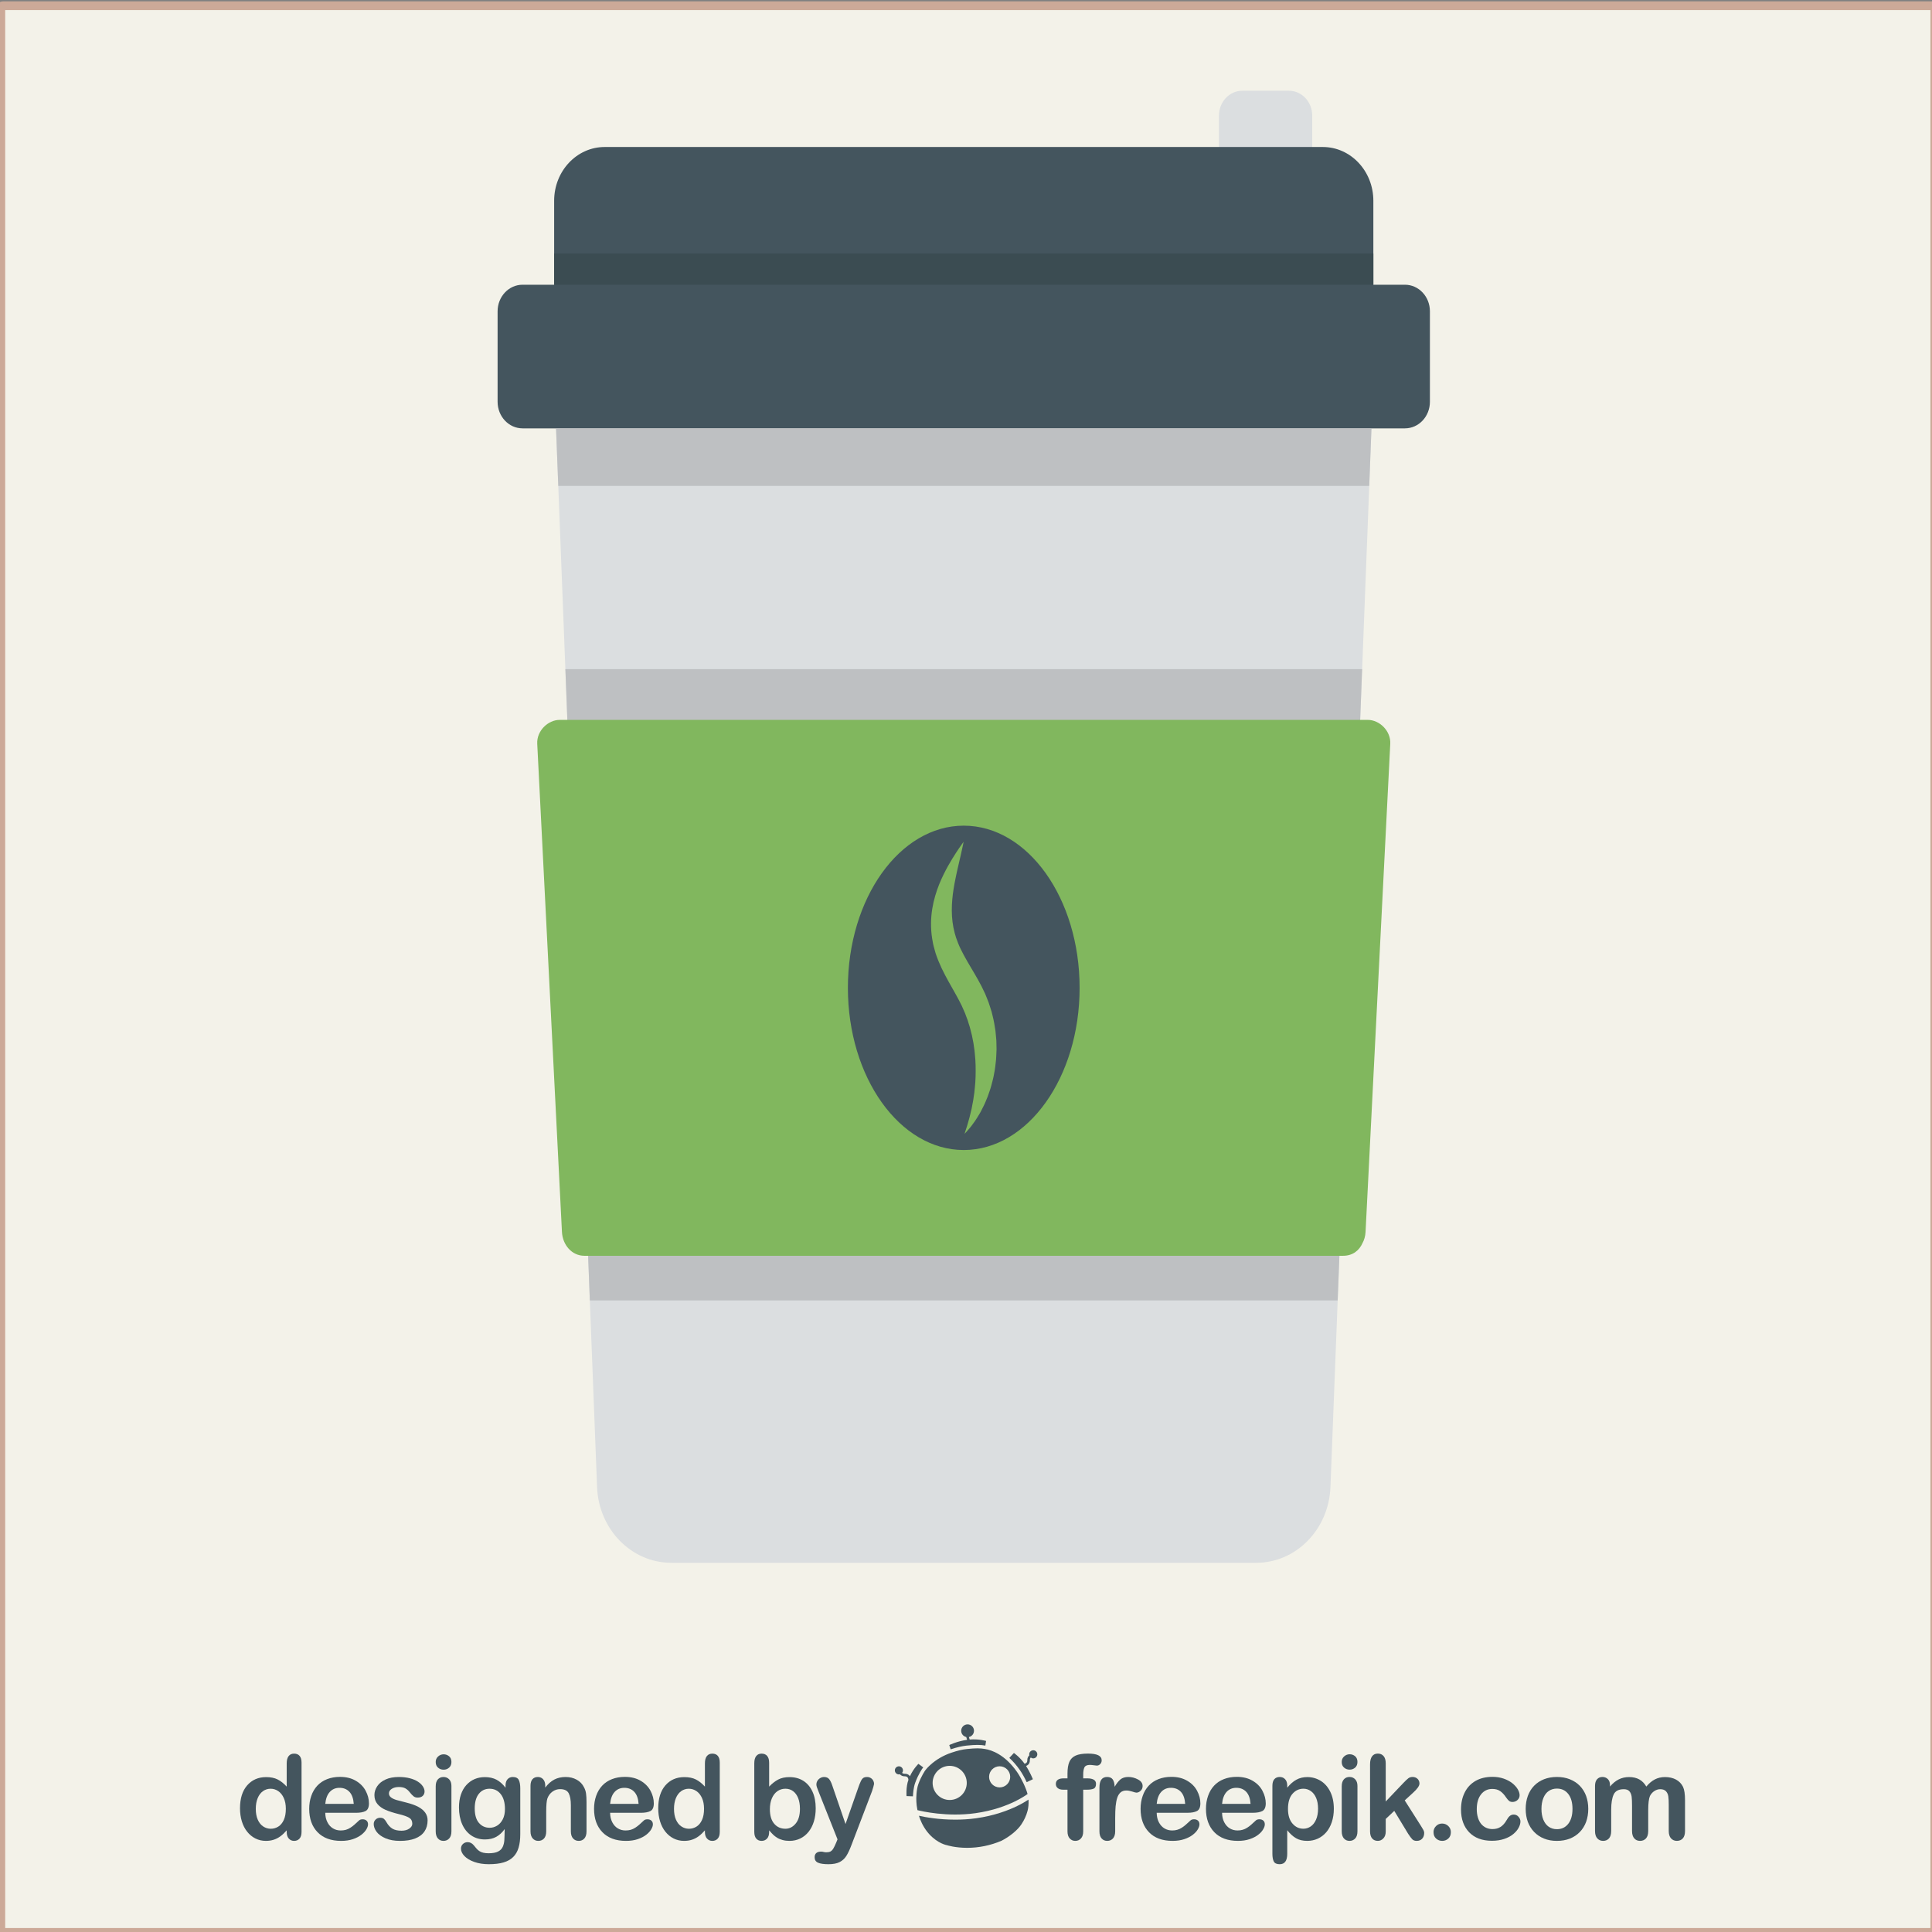 <?xml version="1.0" encoding="UTF-8" standalone="no"?>
<!-- Created with Inkscape (http://www.inkscape.org/) -->

<svg
   width="500"
   height="500"
   viewBox="0 0 132.292 132.292"
   version="1.1"
   id="svg5"
   inkscape:version="1.1.2 (0a00cf5339, 2022-02-04)"
   sodipodi:docname="emptyTemplateLoyaltyNft.svg"
   xmlns:inkscape="http://www.inkscape.org/namespaces/inkscape"
   xmlns:sodipodi="http://sodipodi.sourceforge.net/DTD/sodipodi-0.dtd"
   xmlns="http://www.w3.org/2000/svg"
   xmlns:svg="http://www.w3.org/2000/svg">
  <rect x="0" y="0" width="132.292" height="132.292" fill="#808080" stroke="none"/>
  <sodipodi:namedview
     id="namedview7"
     pagecolor="#ffffff"
     bordercolor="#000000"
     borderopacity="0.25"
     inkscape:pageshadow="2"
     inkscape:pageopacity="0.0"
     inkscape:pagecheckerboard="0"
     inkscape:document-units="mm"
     showgrid="false"
     units="px"
     width="300px"
     inkscape:zoom="1.3273709"
     inkscape:cx="328.46886"
     inkscape:cy="122.42245"
     inkscape:window-width="2560"
     inkscape:window-height="1376"
     inkscape:window-x="0"
     inkscape:window-y="0"
     inkscape:window-maximized="1"
     inkscape:current-layer="layer1" />
  <defs
     id="defs2" />
  <g
     inkscape:label="Layer 1"
     inkscape:groupmode="layer"
     id="layer1">
    <rect
       style="fill:#f3f2e9;stroke:#cca998;stroke-width:0.597;-inkscape-stroke:none;stop-color:#000000"
       id="rect1024"
       width="132.424"
       height="131.926"
       x="0.058"
       y="0.392"
       ry="0.132" />
    <g
       id="g25"
       transform="matrix(0.626,0,0,0.666,-63.992,-189.276)">
      <path
         style="fill:#dbdee0"
         d="m 162.838,323.191 4.695,113.899 c 0.179,4.35 3.758,7.784 8.112,7.784 h 63.996 c 4.354,0 7.932,-3.434 8.112,-7.784 l 4.695,-113.899 z"
         id="path5" />
      <polygon
         style="fill:#bec0c2"
         points="166.742,417.898 248.543,417.898 251.218,352.993 164.067,352.993 "
         id="polygon7" />
      <path
         style="fill:#dbdee0"
         d="m 243.207,293.527 h -5.093 c -1.41,0 -2.553,1.143 -2.553,2.552 v 5.472 h 10.198 v -5.472 c 0,-1.409 -1.143,-2.552 -2.552,-2.552 z"
         id="path9" />
      <path
         style="fill:#81b75e"
         d="m 251.843,358.213 c -9.967,0 -19.933,0 -29.9,0 -15.873,0 -31.747,0 -47.62,0 -3.627,0 -7.254,0 -10.882,0 -1.273,0 -2.524,1.125 -2.452,2.452 0.789,14.645 1.577,29.289 2.366,43.934 0.112,2.086 0.225,4.173 0.337,6.259 0.071,1.324 1.066,2.452 2.453,2.452 9.384,0 18.768,0 28.152,0 14.84,0 29.68,0 44.519,0 3.441,0 6.882,0 10.324,0 1.066,0 1.771,-0.561 2.118,-1.302 0.188,-0.321 0.311,-0.703 0.335,-1.15 0.789,-14.645 1.578,-29.289 2.366,-43.934 0.112,-2.087 0.225,-4.173 0.337,-6.26 0.071,-1.323 -1.182,-2.451 -2.453,-2.451 z"
         id="path11" />
      <path
         style="fill:#44555e"
         d="m 207.642,369.088 c -6.999,0 -12.673,7.465 -12.673,16.674 0,9.209 5.674,16.674 12.673,16.674 6.999,0 12.673,-7.465 12.673,-16.674 0,-9.209 -5.673,-16.674 -12.673,-16.674 z m 3.57,23.375 c -0.013,0.244 -0.018,0.485 -0.042,0.722 -0.029,0.236 -0.057,0.469 -0.085,0.698 -0.023,0.229 -0.076,0.452 -0.117,0.672 -0.047,0.219 -0.077,0.436 -0.142,0.643 -0.115,0.417 -0.217,0.819 -0.361,1.191 -0.07,0.187 -0.129,0.371 -0.203,0.546 -0.076,0.174 -0.148,0.345 -0.223,0.508 -0.074,0.164 -0.145,0.323 -0.228,0.473 -0.079,0.151 -0.156,0.296 -0.234,0.435 -0.038,0.069 -0.076,0.138 -0.113,0.205 -0.041,0.065 -0.081,0.13 -0.121,0.193 -0.079,0.126 -0.157,0.246 -0.233,0.36 -0.145,0.231 -0.3,0.431 -0.44,0.609 -0.269,0.363 -0.517,0.618 -0.683,0.792 -0.166,0.174 -0.257,0.263 -0.257,0.263 0,0 0.04,-0.122 0.115,-0.35 0.038,-0.113 0.085,-0.251 0.143,-0.411 0.031,-0.079 0.056,-0.168 0.083,-0.262 0.028,-0.093 0.058,-0.192 0.089,-0.297 0.061,-0.209 0.138,-0.434 0.194,-0.689 0.031,-0.126 0.063,-0.257 0.099,-0.391 0.017,-0.067 0.035,-0.135 0.053,-0.204 0.014,-0.071 0.028,-0.143 0.042,-0.216 0.051,-0.293 0.135,-0.592 0.172,-0.921 0.022,-0.163 0.051,-0.328 0.078,-0.496 0.026,-0.169 0.036,-0.345 0.056,-0.522 0.086,-0.705 0.1,-1.472 0.084,-2.267 -0.009,-0.199 -0.018,-0.4 -0.028,-0.603 -0.014,-0.203 -0.04,-0.407 -0.058,-0.613 -0.011,-0.103 -0.018,-0.206 -0.032,-0.31 -0.016,-0.103 -0.032,-0.207 -0.048,-0.31 -0.016,-0.104 -0.032,-0.208 -0.048,-0.313 l -0.023,-0.157 -0.033,-0.156 c -0.044,-0.208 -0.09,-0.417 -0.131,-0.628 -0.056,-0.207 -0.112,-0.416 -0.168,-0.625 -0.047,-0.212 -0.13,-0.414 -0.196,-0.622 -0.034,-0.104 -0.067,-0.208 -0.101,-0.312 l -0.116,-0.286 -0.113,-0.287 -0.055,-0.144 -0.079,-0.167 c -0.098,-0.208 -0.196,-0.416 -0.294,-0.625 -0.204,-0.395 -0.432,-0.798 -0.677,-1.208 -0.487,-0.822 -1.035,-1.684 -1.515,-2.634 -0.118,-0.238 -0.234,-0.48 -0.342,-0.728 -0.054,-0.124 -0.109,-0.265 -0.163,-0.396 -0.029,-0.071 -0.048,-0.125 -0.069,-0.182 l -0.061,-0.17 -0.039,-0.109 -0.029,-0.099 -0.058,-0.198 c -0.038,-0.132 -0.076,-0.263 -0.114,-0.394 -0.042,-0.129 -0.065,-0.264 -0.091,-0.398 -0.025,-0.133 -0.051,-0.266 -0.076,-0.398 -0.177,-1.062 -0.146,-2.109 0.017,-3.046 0.161,-0.94 0.447,-1.774 0.752,-2.504 0.315,-0.727 0.655,-1.352 0.971,-1.892 0.322,-0.536 0.619,-0.988 0.874,-1.354 0.253,-0.366 0.461,-0.648 0.605,-0.839 0.146,-0.19 0.224,-0.292 0.224,-0.292 0,0 -0.026,0.125 -0.074,0.36 -0.051,0.234 -0.128,0.576 -0.235,1.005 -0.105,0.426 -0.232,0.942 -0.377,1.535 -0.062,0.296 -0.149,0.603 -0.21,0.931 -0.031,0.164 -0.075,0.329 -0.104,0.499 -0.031,0.169 -0.063,0.343 -0.095,0.52 -0.117,0.704 -0.197,1.458 -0.194,2.226 0.004,0.768 0.1,1.549 0.321,2.315 0.03,0.095 0.059,0.191 0.089,0.287 0.029,0.096 0.056,0.192 0.098,0.286 0.037,0.094 0.075,0.189 0.113,0.284 l 0.056,0.143 0.026,0.067 c -0.003,-0.007 -0.005,-0.013 -0.003,-0.01 l 0.005,0.01 0.01,0.021 0.018,0.041 0.074,0.165 c 0.025,0.055 0.05,0.113 0.072,0.153 0.047,0.089 0.086,0.172 0.137,0.268 0.1,0.192 0.206,0.386 0.319,0.581 0.448,0.782 0.994,1.592 1.527,2.484 0.264,0.447 0.528,0.914 0.764,1.41 l 0.011,0.023 0.031,0.068 0.018,0.043 0.037,0.085 0.074,0.171 0.145,0.342 0.072,0.171 0.072,0.203 c 0.047,0.136 0.094,0.271 0.141,0.406 0.045,0.135 0.092,0.271 0.134,0.405 0.034,0.131 0.068,0.261 0.102,0.391 0.062,0.261 0.14,0.517 0.18,0.78 0.047,0.261 0.092,0.52 0.133,0.777 0.029,0.259 0.052,0.516 0.077,0.771 l 0.018,0.19 0.006,0.19 c 0.003,0.126 0.006,0.252 0.009,0.377 0.003,0.125 0.006,0.249 0.008,0.373 -0.004,0.123 -0.012,0.246 -0.017,0.368 z"
         id="path13" />
      <g
         id="g19">
        <path
           style="fill:#44555e"
           d="m 246.917,299.312 h -78.55 c -3.054,0 -5.529,2.475 -5.529,5.529 v 9.216 h 89.608 v -9.216 c 0,-3.053 -2.475,-5.529 -5.529,-5.529 z"
           id="path15" />
        <path
           style="fill:#44555e"
           d="m 255.901,313.472 h -96.517 c -1.508,0 -2.731,1.223 -2.731,2.731 v 9.306 c 0,1.508 1.223,2.731 2.731,2.731 h 96.517 c 1.508,0 2.731,-1.223 2.731,-2.731 v -9.306 c 0,-1.508 -1.223,-2.731 -2.731,-2.731 z"
           id="path17" />
      </g>
      <rect
         x="162.838"
         y="310.261"
         style="fill:#3b4c52"
         width="89.608"
         height="3.211"
         id="rect21" />
      <polygon
         style="fill:#bec0c2"
         points="163.29,334.152 251.995,334.152 252.238,328.24 163.046,328.24 "
         id="polygon23" />
    </g>
    <g
       id="DESIGNED_BY_FREEPIK"
       transform="matrix(0.415,0,0,0.415,-100.093,-196.05)">
      <g
         id="g534">
        <g
           id="g486">
          <path
             style="fill:#44555e"
             d="m 288.492,774.671 v -0.257 c -0.349,0.398 -0.692,0.724 -1.031,0.973 -0.338,0.251 -0.706,0.441 -1.102,0.57 -0.396,0.132 -0.827,0.195 -1.296,0.195 -0.621,0 -1.196,-0.131 -1.725,-0.393 -0.528,-0.263 -0.986,-0.639 -1.372,-1.126 -0.387,-0.487 -0.68,-1.06 -0.879,-1.719 -0.199,-0.659 -0.299,-1.371 -0.299,-2.137 0,-1.621 0.396,-2.886 1.188,-3.791 0.792,-0.904 1.833,-1.357 3.125,-1.357 0.747,0 1.377,0.129 1.89,0.384 0.513,0.257 1.013,0.652 1.501,1.183 v -3.827 c 0,-0.532 0.105,-0.934 0.318,-1.206 0.211,-0.273 0.514,-0.408 0.907,-0.408 0.393,0 0.694,0.125 0.907,0.375 0.212,0.251 0.318,0.618 0.318,1.106 v 11.436 c 0,0.494 -0.113,0.864 -0.342,1.111 -0.228,0.246 -0.522,0.37 -0.883,0.37 -0.354,0 -0.647,-0.128 -0.879,-0.384 -0.231,-0.258 -0.346,-0.623 -0.346,-1.098 z m -5.1,-3.809 c 0,0.703 0.109,1.301 0.328,1.795 0.219,0.494 0.518,0.866 0.897,1.115 0.38,0.251 0.795,0.377 1.244,0.377 0.456,0 0.872,-0.119 1.249,-0.357 0.377,-0.236 0.677,-0.602 0.902,-1.091 0.225,-0.491 0.337,-1.105 0.337,-1.839 0,-0.69 -0.112,-1.284 -0.337,-1.782 -0.225,-0.496 -0.528,-0.876 -0.912,-1.14 -0.383,-0.262 -0.803,-0.393 -1.258,-0.393 -0.475,0 -0.899,0.135 -1.273,0.403 -0.374,0.269 -0.663,0.654 -0.869,1.158 -0.206,0.505 -0.308,1.089 -0.308,1.754 z"
             id="path466" />
          <path
             style="fill:#44555e"
             d="m 299.926,771.518 h -5.071 c 0.006,0.588 0.125,1.107 0.356,1.557 0.23,0.45 0.538,0.789 0.921,1.017 0.383,0.229 0.806,0.341 1.268,0.341 0.31,0 0.593,-0.035 0.85,-0.107 0.257,-0.074 0.505,-0.187 0.746,-0.343 0.241,-0.154 0.462,-0.321 0.665,-0.499 0.202,-0.178 0.464,-0.419 0.788,-0.723 0.133,-0.113 0.323,-0.171 0.571,-0.171 0.266,0 0.48,0.074 0.645,0.22 0.165,0.146 0.248,0.351 0.248,0.617 0,0.234 -0.093,0.507 -0.275,0.821 -0.185,0.314 -0.462,0.614 -0.832,0.902 -0.372,0.288 -0.835,0.526 -1.397,0.717 -0.56,0.19 -1.204,0.285 -1.933,0.285 -1.664,0 -2.96,-0.476 -3.884,-1.425 -0.924,-0.949 -1.386,-2.238 -1.386,-3.865 0,-0.767 0.113,-1.478 0.341,-2.132 0.229,-0.656 0.561,-1.218 0.997,-1.687 0.437,-0.469 0.975,-0.827 1.615,-1.078 0.639,-0.25 1.349,-0.374 2.127,-0.374 1.013,0 1.882,0.212 2.606,0.641 0.726,0.427 1.27,0.979 1.63,1.656 0.36,0.678 0.542,1.369 0.542,2.07 0,0.653 -0.187,1.075 -0.56,1.27 -0.374,0.193 -0.9,0.29 -1.578,0.29 z m -5.071,-1.472 h 4.702 c -0.063,-0.887 -0.303,-1.551 -0.717,-1.99 -0.415,-0.44 -0.96,-0.66 -1.638,-0.66 -0.646,0 -1.177,0.223 -1.591,0.669 -0.416,0.446 -0.667,1.107 -0.756,1.981 z"
             id="path468" />
          <path
             style="fill:#44555e"
             d="m 311.741,772.761 c 0,0.716 -0.173,1.329 -0.522,1.839 -0.348,0.51 -0.862,0.896 -1.543,1.159 -0.68,0.263 -1.508,0.393 -2.483,0.393 -0.931,0 -1.728,-0.143 -2.394,-0.428 -0.664,-0.284 -1.156,-0.642 -1.472,-1.067 -0.317,-0.429 -0.475,-0.857 -0.475,-1.288 0,-0.285 0.101,-0.528 0.304,-0.73 0.202,-0.202 0.459,-0.304 0.77,-0.304 0.271,0 0.48,0.066 0.626,0.199 0.146,0.133 0.286,0.32 0.418,0.56 0.266,0.464 0.585,0.807 0.956,1.036 0.37,0.228 0.875,0.342 1.515,0.342 0.519,0 0.945,-0.116 1.277,-0.347 0.332,-0.232 0.498,-0.496 0.498,-0.794 0,-0.456 -0.172,-0.787 -0.518,-0.996 -0.345,-0.209 -0.913,-0.409 -1.705,-0.6 -0.893,-0.221 -1.619,-0.454 -2.18,-0.698 -0.561,-0.242 -1.008,-0.565 -1.344,-0.963 -0.335,-0.399 -0.503,-0.891 -0.503,-1.473 0,-0.518 0.155,-1.01 0.465,-1.473 0.311,-0.461 0.768,-0.83 1.374,-1.106 0.603,-0.276 1.333,-0.414 2.188,-0.414 0.671,0 1.275,0.069 1.809,0.21 0.536,0.138 0.983,0.326 1.34,0.561 0.358,0.233 0.63,0.493 0.816,0.777 0.186,0.285 0.28,0.563 0.28,0.837 0,0.297 -0.1,0.541 -0.298,0.732 -0.199,0.188 -0.482,0.285 -0.85,0.285 -0.266,0 -0.492,-0.076 -0.679,-0.229 -0.186,-0.151 -0.4,-0.379 -0.641,-0.683 -0.196,-0.253 -0.426,-0.456 -0.693,-0.608 -0.266,-0.152 -0.627,-0.227 -1.083,-0.227 -0.469,0 -0.858,0.099 -1.168,0.3 -0.31,0.198 -0.465,0.446 -0.465,0.744 0,0.273 0.114,0.496 0.341,0.67 0.228,0.175 0.535,0.319 0.922,0.433 0.386,0.113 0.917,0.252 1.596,0.417 0.803,0.197 1.46,0.432 1.97,0.703 0.509,0.271 0.896,0.594 1.16,0.965 0.26,0.369 0.391,0.791 0.391,1.266 z"
             id="path470" />
          <path
             style="fill:#44555e"
             d="m 314.39,764.404 c -0.361,0 -0.669,-0.111 -0.926,-0.333 -0.256,-0.221 -0.385,-0.534 -0.385,-0.94 0,-0.368 0.131,-0.669 0.394,-0.907 0.263,-0.238 0.569,-0.356 0.916,-0.356 0.336,0 0.633,0.107 0.893,0.323 0.26,0.216 0.39,0.528 0.39,0.94 0,0.399 -0.127,0.711 -0.381,0.936 -0.252,0.224 -0.553,0.337 -0.901,0.337 z m 1.282,2.678 v 7.493 c 0,0.52 -0.124,0.913 -0.371,1.179 -0.247,0.266 -0.56,0.398 -0.94,0.398 -0.38,0 -0.689,-0.136 -0.926,-0.408 -0.238,-0.272 -0.356,-0.662 -0.356,-1.169 v -7.418 c 0,-0.512 0.118,-0.898 0.356,-1.158 0.237,-0.26 0.546,-0.39 0.926,-0.39 0.38,0 0.693,0.13 0.94,0.39 0.248,0.26 0.371,0.621 0.371,1.083 z"
             id="path472" />
          <path
             style="fill:#44555e"
             d="m 327.031,767.51 v 7.531 c 0,0.861 -0.093,1.602 -0.277,2.224 -0.182,0.619 -0.477,1.133 -0.883,1.538 -0.405,0.404 -0.935,0.706 -1.59,0.901 -0.655,0.197 -1.471,0.295 -2.446,0.295 -0.893,0 -1.69,-0.125 -2.393,-0.375 -0.702,-0.251 -1.243,-0.573 -1.624,-0.969 -0.379,-0.396 -0.57,-0.803 -0.57,-1.221 0,-0.316 0.108,-0.575 0.324,-0.773 0.215,-0.2 0.475,-0.3 0.778,-0.3 0.38,0 0.712,0.168 0.997,0.503 0.139,0.171 0.283,0.345 0.432,0.519 0.149,0.175 0.314,0.323 0.494,0.447 0.181,0.122 0.398,0.214 0.65,0.274 0.253,0.059 0.545,0.09 0.874,0.09 0.671,0 1.192,-0.093 1.563,-0.28 0.371,-0.187 0.63,-0.448 0.779,-0.784 0.149,-0.334 0.236,-0.693 0.261,-1.077 0.025,-0.384 0.044,-0.999 0.057,-1.849 -0.399,0.559 -0.859,0.983 -1.382,1.274 -0.522,0.291 -1.145,0.436 -1.866,0.436 -0.868,0 -1.625,-0.222 -2.275,-0.665 -0.648,-0.443 -1.147,-1.063 -1.495,-1.861 -0.349,-0.799 -0.522,-1.719 -0.522,-2.764 0,-0.778 0.105,-1.482 0.317,-2.108 0.213,-0.628 0.515,-1.156 0.907,-1.587 0.393,-0.431 0.845,-0.755 1.358,-0.974 0.513,-0.218 1.076,-0.327 1.691,-0.327 0.734,0 1.371,0.142 1.909,0.422 0.538,0.283 1.039,0.725 1.5,1.326 v -0.352 c 0,-0.449 0.11,-0.797 0.332,-1.045 0.222,-0.246 0.507,-0.37 0.855,-0.37 0.5,0 0.832,0.164 0.997,0.489 0.165,0.327 0.248,0.798 0.248,1.412 z m -7.513,3.286 c 0,1.051 0.229,1.846 0.688,2.384 0.459,0.539 1.053,0.808 1.781,0.808 0.43,0 0.837,-0.116 1.22,-0.347 0.384,-0.232 0.695,-0.58 0.936,-1.045 0.24,-0.466 0.361,-1.03 0.361,-1.695 0,-1.057 -0.232,-1.881 -0.698,-2.469 -0.466,-0.589 -1.078,-0.884 -1.838,-0.884 -0.741,0 -1.334,0.282 -1.78,0.846 -0.447,0.562 -0.67,1.364 -0.67,2.402 z"
             id="path474" />
          <path
             style="fill:#44555e"
             d="m 331.152,767.044 v 0.314 c 0.455,-0.602 0.954,-1.043 1.496,-1.325 0.542,-0.281 1.163,-0.423 1.866,-0.423 0.684,0 1.295,0.149 1.833,0.447 0.538,0.298 0.941,0.719 1.206,1.262 0.172,0.317 0.282,0.66 0.332,1.026 0.051,0.368 0.077,0.836 0.077,1.406 v 4.824 c 0,0.52 -0.119,0.913 -0.357,1.179 -0.237,0.266 -0.546,0.398 -0.926,0.398 -0.387,0 -0.7,-0.136 -0.94,-0.408 -0.241,-0.272 -0.361,-0.662 -0.361,-1.169 v -4.321 c 0,-0.854 -0.119,-1.509 -0.356,-1.961 -0.238,-0.452 -0.71,-0.68 -1.42,-0.68 -0.461,0 -0.883,0.138 -1.263,0.413 -0.38,0.276 -0.659,0.655 -0.836,1.136 -0.126,0.387 -0.19,1.107 -0.19,2.165 v 3.248 c 0,0.525 -0.123,0.921 -0.365,1.184 -0.244,0.263 -0.559,0.393 -0.945,0.393 -0.375,0 -0.681,-0.136 -0.922,-0.408 -0.24,-0.272 -0.361,-0.662 -0.361,-1.169 v -7.493 c 0,-0.494 0.107,-0.863 0.323,-1.107 0.215,-0.243 0.51,-0.365 0.883,-0.365 0.229,0 0.435,0.054 0.619,0.162 0.183,0.108 0.331,0.27 0.441,0.483 0.111,0.216 0.166,0.479 0.166,0.789 z"
             id="path476" />
          <path
             style="fill:#44555e"
             d="m 346.926,771.518 h -5.071 c 0.007,0.588 0.125,1.107 0.356,1.557 0.231,0.45 0.538,0.789 0.921,1.017 0.382,0.229 0.805,0.341 1.267,0.341 0.31,0 0.594,-0.035 0.851,-0.107 0.255,-0.074 0.504,-0.187 0.746,-0.343 0.24,-0.154 0.461,-0.321 0.665,-0.499 0.202,-0.178 0.464,-0.419 0.788,-0.723 0.133,-0.113 0.323,-0.171 0.57,-0.171 0.266,0 0.481,0.074 0.646,0.22 0.165,0.146 0.247,0.351 0.247,0.617 0,0.234 -0.091,0.507 -0.275,0.821 -0.184,0.314 -0.461,0.614 -0.832,0.902 -0.371,0.288 -0.835,0.526 -1.396,0.717 -0.56,0.19 -1.205,0.285 -1.933,0.285 -1.665,0 -2.96,-0.476 -3.885,-1.425 -0.923,-0.949 -1.386,-2.238 -1.386,-3.865 0,-0.767 0.114,-1.478 0.342,-2.132 0.228,-0.656 0.561,-1.218 0.998,-1.687 0.436,-0.469 0.975,-0.827 1.614,-1.078 0.639,-0.25 1.349,-0.374 2.128,-0.374 1.013,0 1.881,0.212 2.606,0.641 0.726,0.427 1.269,0.979 1.63,1.656 0.36,0.678 0.542,1.369 0.542,2.07 0,0.653 -0.186,1.075 -0.561,1.27 -0.374,0.193 -0.899,0.29 -1.578,0.29 z m -5.071,-1.472 h 4.701 c -0.063,-0.887 -0.302,-1.551 -0.717,-1.99 -0.415,-0.44 -0.961,-0.66 -1.638,-0.66 -0.646,0 -1.177,0.223 -1.592,0.669 -0.415,0.446 -0.665,1.107 -0.754,1.981 z"
             id="path478" />
          <path
             style="fill:#44555e"
             d="m 357.496,774.671 v -0.257 c -0.348,0.398 -0.691,0.724 -1.03,0.973 -0.339,0.251 -0.706,0.441 -1.102,0.57 -0.395,0.132 -0.828,0.195 -1.296,0.195 -0.622,0 -1.196,-0.131 -1.724,-0.393 -0.529,-0.263 -0.986,-0.639 -1.373,-1.126 -0.387,-0.487 -0.679,-1.06 -0.878,-1.719 -0.2,-0.659 -0.299,-1.371 -0.299,-2.137 0,-1.621 0.395,-2.886 1.187,-3.791 0.792,-0.904 1.833,-1.357 3.125,-1.357 0.747,0 1.378,0.129 1.89,0.384 0.513,0.257 1.013,0.652 1.5,1.183 v -3.827 c 0,-0.532 0.106,-0.934 0.319,-1.206 0.211,-0.273 0.515,-0.408 0.907,-0.408 0.392,0 0.694,0.125 0.907,0.375 0.212,0.251 0.318,0.618 0.318,1.106 v 11.436 c 0,0.494 -0.114,0.864 -0.342,1.111 -0.228,0.246 -0.522,0.37 -0.883,0.37 -0.355,0 -0.647,-0.128 -0.879,-0.384 -0.231,-0.258 -0.347,-0.623 -0.347,-1.098 z m -5.1,-3.809 c 0,0.703 0.108,1.301 0.327,1.795 0.218,0.494 0.518,0.866 0.898,1.115 0.379,0.251 0.794,0.377 1.243,0.377 0.456,0 0.873,-0.119 1.249,-0.357 0.377,-0.236 0.678,-0.602 0.902,-1.091 0.225,-0.491 0.337,-1.105 0.337,-1.839 0,-0.69 -0.112,-1.284 -0.337,-1.782 -0.224,-0.496 -0.528,-0.876 -0.912,-1.14 -0.384,-0.262 -0.803,-0.393 -1.259,-0.393 -0.474,0 -0.899,0.135 -1.272,0.403 -0.373,0.269 -0.663,0.654 -0.869,1.158 -0.204,0.505 -0.307,1.089 -0.307,1.754 z"
             id="path480" />
          <path
             style="fill:#44555e"
             d="m 368.094,763.235 v 3.96 c 0.487,-0.506 0.984,-0.895 1.491,-1.163 0.506,-0.269 1.134,-0.403 1.881,-0.403 0.861,0 1.616,0.204 2.266,0.611 0.648,0.41 1.151,1.002 1.51,1.777 0.357,0.774 0.537,1.695 0.537,2.76 0,0.785 -0.1,1.504 -0.299,2.16 -0.2,0.655 -0.49,1.224 -0.869,1.704 -0.38,0.481 -0.841,0.854 -1.382,1.117 -0.542,0.263 -1.139,0.393 -1.79,0.393 -0.399,0 -0.775,-0.047 -1.125,-0.143 -0.352,-0.095 -0.651,-0.219 -0.898,-0.375 -0.246,-0.154 -0.457,-0.314 -0.631,-0.479 -0.174,-0.164 -0.404,-0.412 -0.689,-0.741 v 0.257 c 0,0.487 -0.117,0.856 -0.352,1.107 -0.233,0.25 -0.531,0.374 -0.892,0.374 -0.367,0 -0.66,-0.124 -0.879,-0.374 -0.219,-0.251 -0.328,-0.62 -0.328,-1.107 v -11.322 c 0,-0.525 0.106,-0.923 0.317,-1.191 0.212,-0.269 0.509,-0.403 0.889,-0.403 0.399,0 0.706,0.128 0.921,0.384 0.214,0.258 0.322,0.622 0.322,1.097 z m 0.124,7.703 c 0,1.032 0.236,1.824 0.708,2.378 0.472,0.555 1.091,0.833 1.857,0.833 0.652,0 1.214,-0.283 1.686,-0.851 0.472,-0.567 0.708,-1.379 0.708,-2.437 0,-0.684 -0.097,-1.273 -0.294,-1.767 -0.197,-0.494 -0.475,-0.876 -0.835,-1.145 -0.361,-0.268 -0.783,-0.403 -1.264,-0.403 -0.494,0 -0.935,0.135 -1.32,0.403 -0.386,0.269 -0.69,0.658 -0.912,1.168 -0.223,0.511 -0.334,1.118 -0.334,1.821 z"
             id="path482" />
          <path
             style="fill:#44555e"
             d="m 379.14,776.476 0.237,-0.58 -3.191,-8.035 c -0.196,-0.461 -0.295,-0.798 -0.295,-1.007 0,-0.222 0.058,-0.427 0.171,-0.616 0.114,-0.19 0.271,-0.343 0.47,-0.456 0.2,-0.115 0.407,-0.172 0.622,-0.172 0.373,0 0.655,0.119 0.846,0.357 0.19,0.237 0.357,0.577 0.503,1.021 l 2.194,6.383 2.08,-5.936 c 0.164,-0.479 0.313,-0.857 0.446,-1.13 0.133,-0.272 0.273,-0.456 0.422,-0.55 0.149,-0.096 0.359,-0.144 0.632,-0.144 0.197,0 0.385,0.052 0.565,0.157 0.18,0.104 0.319,0.245 0.418,0.423 0.098,0.177 0.148,0.363 0.148,0.56 -0.026,0.12 -0.066,0.291 -0.124,0.514 -0.058,0.221 -0.126,0.447 -0.208,0.674 l -3.381,8.852 c -0.292,0.778 -0.577,1.389 -0.855,1.832 -0.279,0.443 -0.647,0.785 -1.106,1.021 -0.46,0.238 -1.078,0.357 -1.857,0.357 -0.759,0 -1.33,-0.082 -1.708,-0.246 -0.381,-0.166 -0.57,-0.467 -0.57,-0.903 0,-0.297 0.089,-0.527 0.271,-0.689 0.18,-0.161 0.448,-0.243 0.801,-0.243 0.14,0 0.276,0.02 0.409,0.059 0.164,0.037 0.307,0.057 0.427,0.057 0.297,0 0.532,-0.044 0.704,-0.134 0.17,-0.088 0.324,-0.241 0.461,-0.461 0.134,-0.219 0.291,-0.542 0.468,-0.965 z"
             id="path484" />
        </g>
        <g
           id="g510">
          <path
             style="fill:#44555e"
             d="m 416.703,765.834 h 0.618 v -0.778 c 0,-0.814 0.1,-1.457 0.307,-1.938 0.204,-0.479 0.556,-0.826 1.047,-1.045 0.49,-0.217 1.163,-0.326 2.017,-0.326 1.52,0 2.272,0.367 2.272,1.114 0,0.238 -0.079,0.444 -0.24,0.615 -0.154,0.169 -0.343,0.256 -0.558,0.256 -0.1,0 -0.278,-0.019 -0.527,-0.06 -0.237,-0.033 -0.452,-0.056 -0.623,-0.056 -0.468,0 -0.767,0.141 -0.905,0.415 -0.127,0.275 -0.195,0.669 -0.195,1.185 v 0.617 h 0.633 c 0.991,0 1.481,0.297 1.481,0.896 0,0.419 -0.127,0.69 -0.393,0.805 -0.262,0.114 -0.624,0.171 -1.089,0.171 h -0.633 v 6.871 c 0,0.511 -0.12,0.9 -0.369,1.168 -0.241,0.273 -0.554,0.406 -0.942,0.406 -0.367,0 -0.671,-0.134 -0.918,-0.406 -0.244,-0.268 -0.364,-0.657 -0.364,-1.168 v -6.871 h -0.714 c -0.389,0 -0.683,-0.084 -0.894,-0.262 -0.209,-0.171 -0.314,-0.399 -0.314,-0.678 -10e-4,-0.623 0.434,-0.931 1.303,-0.931"
             id="path488" />
          <path
             style="fill:#44555e"
             d="m 425.192,772.408 v 2.168 c 0,0.523 -0.133,0.919 -0.374,1.18 -0.247,0.266 -0.559,0.395 -0.938,0.395 -0.382,0 -0.688,-0.131 -0.927,-0.4 -0.236,-0.264 -0.36,-0.656 -0.36,-1.174 v -7.223 c 0,-1.166 0.42,-1.749 1.261,-1.749 0.434,0 0.743,0.135 0.934,0.408 0.189,0.273 0.295,0.674 0.317,1.208 0.308,-0.534 0.624,-0.935 0.948,-1.208 0.332,-0.273 0.763,-0.408 1.31,-0.408 0.549,0 1.072,0.135 1.585,0.408 0.516,0.273 0.771,0.637 0.771,1.085 0,0.315 -0.11,0.58 -0.326,0.781 -0.22,0.209 -0.454,0.312 -0.706,0.312 -0.1,0 -0.331,-0.063 -0.692,-0.18 -0.365,-0.113 -0.688,-0.173 -0.963,-0.173 -0.38,0 -0.692,0.103 -0.932,0.298 -0.242,0.205 -0.431,0.497 -0.564,0.887 -0.129,0.395 -0.219,0.865 -0.273,1.404 -0.048,0.542 -0.071,1.203 -0.071,1.981"
             id="path490" />
          <path
             style="fill:#44555e"
             d="m 437.113,771.516 h -5.074 c 0.009,0.588 0.124,1.11 0.354,1.559 0.235,0.446 0.54,0.786 0.925,1.017 0.385,0.227 0.804,0.34 1.268,0.34 0.311,0 0.593,-0.033 0.85,-0.111 0.254,-0.069 0.505,-0.185 0.745,-0.341 0.242,-0.152 0.46,-0.318 0.664,-0.5 0.202,-0.175 0.467,-0.416 0.79,-0.719 0.135,-0.113 0.324,-0.174 0.568,-0.174 0.269,0 0.481,0.074 0.649,0.222 0.166,0.147 0.243,0.351 0.243,0.617 0,0.235 -0.089,0.508 -0.268,0.819 -0.188,0.317 -0.463,0.616 -0.836,0.906 -0.374,0.285 -0.839,0.527 -1.398,0.714 -0.559,0.19 -1.206,0.286 -1.932,0.286 -1.671,0 -2.964,-0.473 -3.887,-1.422 -0.924,-0.952 -1.392,-2.242 -1.392,-3.868 0,-0.767 0.117,-1.479 0.348,-2.135 0.225,-0.658 0.558,-1.216 0.999,-1.688 0.436,-0.471 0.97,-0.828 1.612,-1.078 0.638,-0.249 1.347,-0.374 2.128,-0.374 1.011,0 1.881,0.214 2.606,0.646 0.724,0.423 1.273,0.977 1.629,1.654 0.361,0.681 0.542,1.368 0.542,2.074 0,0.648 -0.188,1.07 -0.561,1.266 -0.37,0.193 -0.894,0.29 -1.572,0.29 m -5.074,-1.475 h 4.701 c -0.063,-0.885 -0.298,-1.55 -0.714,-1.986 -0.418,-0.442 -0.959,-0.66 -1.641,-0.66 -0.645,0 -1.177,0.22 -1.592,0.669 -0.413,0.446 -0.667,1.104 -0.754,1.977"
             id="path492" />
          <path
             style="fill:#44555e"
             d="m 447.9,771.516 h -5.073 c 0.006,0.588 0.125,1.11 0.354,1.559 0.231,0.446 0.539,0.786 0.921,1.017 0.383,0.227 0.806,0.34 1.271,0.34 0.308,0 0.593,-0.033 0.845,-0.111 0.259,-0.069 0.506,-0.185 0.75,-0.341 0.242,-0.152 0.46,-0.318 0.664,-0.5 0.199,-0.175 0.464,-0.416 0.788,-0.719 0.135,-0.113 0.326,-0.174 0.568,-0.174 0.268,0 0.483,0.074 0.65,0.222 0.165,0.147 0.24,0.351 0.24,0.617 0,0.235 -0.087,0.508 -0.273,0.819 -0.177,0.317 -0.455,0.616 -0.83,0.906 -0.37,0.285 -0.84,0.527 -1.395,0.714 -0.558,0.19 -1.208,0.286 -1.935,0.286 -1.667,0 -2.959,-0.473 -3.887,-1.422 -0.924,-0.952 -1.389,-2.242 -1.389,-3.868 0,-0.767 0.116,-1.479 0.348,-2.135 0.227,-0.658 0.559,-1.216 0.996,-1.688 0.436,-0.471 0.973,-0.828 1.614,-1.078 0.638,-0.249 1.351,-0.374 2.129,-0.374 1.009,0 1.878,0.214 2.613,0.646 0.72,0.423 1.266,0.977 1.621,1.654 0.359,0.681 0.545,1.368 0.545,2.074 0,0.648 -0.191,1.07 -0.561,1.266 -0.374,0.193 -0.898,0.29 -1.574,0.29 m -5.073,-1.475 h 4.701 c -0.063,-0.885 -0.304,-1.55 -0.715,-1.986 -0.421,-0.442 -0.962,-0.66 -1.643,-0.66 -0.645,0 -1.176,0.22 -1.593,0.669 -0.412,0.446 -0.666,1.104 -0.75,1.977"
             id="path494" />
          <path
             style="fill:#44555e"
             d="m 453.58,767.063 v 0.311 c 0.486,-0.601 0.994,-1.042 1.524,-1.324 0.519,-0.284 1.118,-0.427 1.782,-0.427 0.795,0 1.535,0.208 2.207,0.617 0.671,0.414 1.198,1.016 1.589,1.807 0.39,0.795 0.586,1.729 0.586,2.813 0,0.796 -0.112,1.531 -0.336,2.201 -0.224,0.668 -0.537,1.227 -0.929,1.68 -0.393,0.45 -0.855,0.802 -1.39,1.046 -0.542,0.241 -1.111,0.363 -1.728,0.363 -0.738,0 -1.364,-0.148 -1.865,-0.447 -0.503,-0.292 -0.982,-0.733 -1.441,-1.306 v 3.893 c 0,1.136 -0.416,1.71 -1.244,1.71 -0.49,0 -0.809,-0.146 -0.972,-0.44 -0.151,-0.299 -0.233,-0.724 -0.233,-1.291 v -11.193 c 0,-0.495 0.106,-0.859 0.32,-1.107 0.215,-0.239 0.512,-0.364 0.885,-0.364 0.369,0 0.666,0.125 0.896,0.374 0.236,0.253 0.349,0.61 0.349,1.084 m 5.084,3.768 c 0,-0.685 -0.107,-1.273 -0.315,-1.763 -0.209,-0.492 -0.499,-0.867 -0.866,-1.128 -0.367,-0.263 -0.782,-0.397 -1.232,-0.397 -0.714,0 -1.318,0.284 -1.809,0.844 -0.492,0.566 -0.739,1.396 -0.739,2.493 0,1.026 0.244,1.833 0.735,2.406 0.487,0.573 1.086,0.858 1.813,0.858 0.429,0 0.83,-0.126 1.197,-0.372 0.371,-0.253 0.665,-0.627 0.884,-1.127 0.221,-0.501 0.332,-1.106 0.332,-1.814"
             id="path496" />
          <path
             style="fill:#44555e"
             d="m 463.88,764.397 c -0.362,0 -0.669,-0.114 -0.923,-0.335 -0.26,-0.223 -0.388,-0.532 -0.388,-0.937 0,-0.368 0.131,-0.67 0.396,-0.91 0.262,-0.234 0.566,-0.356 0.914,-0.356 0.34,0 0.636,0.107 0.894,0.319 0.26,0.219 0.391,0.534 0.391,0.946 0,0.399 -0.127,0.711 -0.378,0.936 -0.254,0.223 -0.555,0.337 -0.906,0.337 m 1.284,2.679 v 7.502 c 0,0.516 -0.124,0.908 -0.37,1.172 -0.25,0.269 -0.561,0.4 -0.941,0.4 -0.381,0 -0.685,-0.134 -0.928,-0.406 -0.233,-0.276 -0.355,-0.665 -0.355,-1.166 v -7.428 c 0,-0.51 0.122,-0.895 0.355,-1.154 0.243,-0.265 0.547,-0.392 0.928,-0.392 0.381,0 0.691,0.127 0.941,0.392 0.246,0.26 0.37,0.622 0.37,1.08"
             id="path498" />
          <path
             style="fill:#44555e"
             d="m 473.523,774.967 -2.284,-3.766 -1.408,1.328 v 2.065 c 0,0.499 -0.133,0.882 -0.397,1.149 -0.257,0.273 -0.566,0.406 -0.906,0.406 -0.398,0 -0.715,-0.131 -0.94,-0.4 -0.227,-0.264 -0.344,-0.656 -0.344,-1.174 v -11.063 c 0,-0.573 0.114,-1.011 0.331,-1.313 0.223,-0.305 0.545,-0.452 0.953,-0.452 0.399,0 0.713,0.137 0.949,0.411 0.234,0.271 0.354,0.674 0.354,1.202 v 6.293 l 2.916,-3.063 c 0.362,-0.376 0.633,-0.641 0.827,-0.778 0.189,-0.139 0.419,-0.208 0.689,-0.208 0.326,0 0.594,0.104 0.815,0.309 0.211,0.206 0.32,0.466 0.32,0.773 0,0.379 -0.354,0.889 -1.055,1.521 l -1.377,1.263 2.659,4.183 c 0.193,0.313 0.339,0.544 0.424,0.706 0.084,0.159 0.13,0.319 0.13,0.462 0,0.413 -0.114,0.734 -0.341,0.976 -0.225,0.236 -0.523,0.354 -0.886,0.354 -0.316,0 -0.564,-0.081 -0.733,-0.256 -0.168,-0.173 -0.406,-0.484 -0.696,-0.928"
             id="path500" />
          <path
             style="fill:#44555e"
             d="m 479.159,776.15 c -0.392,0 -0.728,-0.126 -1.014,-0.381 -0.284,-0.249 -0.429,-0.605 -0.429,-1.064 0,-0.386 0.138,-0.719 0.41,-0.995 0.274,-0.279 0.607,-0.419 1.008,-0.419 0.397,0 0.735,0.14 1.022,0.412 0.279,0.275 0.422,0.612 0.422,1.002 0,0.452 -0.143,0.808 -0.422,1.06 -0.286,0.259 -0.618,0.385 -0.997,0.385"
             id="path502" />
          <path
             style="fill:#44555e"
             d="m 492.057,772.94 c 0,0.32 -0.097,0.668 -0.291,1.034 -0.191,0.37 -0.488,0.718 -0.886,1.05 -0.395,0.332 -0.892,0.602 -1.495,0.804 -0.601,0.202 -1.28,0.307 -2.03,0.307 -1.606,0 -2.858,-0.47 -3.758,-1.401 -0.896,-0.936 -1.346,-2.19 -1.346,-3.76 0,-1.067 0.204,-2.006 0.619,-2.824 0.407,-0.815 1.004,-1.447 1.781,-1.894 0.779,-0.448 1.716,-0.67 2.794,-0.67 0.674,0 1.288,0.098 1.852,0.295 0.561,0.195 1.032,0.451 1.425,0.759 0.387,0.315 0.685,0.644 0.89,0.992 0.207,0.352 0.308,0.681 0.308,0.987 0,0.308 -0.113,0.571 -0.343,0.787 -0.235,0.215 -0.516,0.324 -0.839,0.324 -0.219,0 -0.398,-0.057 -0.541,-0.166 -0.144,-0.112 -0.305,-0.29 -0.479,-0.542 -0.317,-0.479 -0.646,-0.842 -0.996,-1.079 -0.343,-0.243 -0.78,-0.362 -1.314,-0.362 -0.762,0 -1.384,0.298 -1.854,0.898 -0.468,0.596 -0.703,1.42 -0.703,2.454 0,0.488 0.063,0.939 0.183,1.348 0.117,0.407 0.291,0.756 0.52,1.044 0.23,0.287 0.504,0.505 0.826,0.654 0.324,0.153 0.681,0.226 1.064,0.226 0.521,0 0.967,-0.12 1.337,-0.36 0.376,-0.241 0.702,-0.607 0.986,-1.102 0.158,-0.291 0.327,-0.518 0.509,-0.684 0.183,-0.163 0.409,-0.249 0.676,-0.249 0.316,0 0.58,0.123 0.786,0.362 0.213,0.239 0.319,0.498 0.319,0.768"
             id="path504" />
          <path
             style="fill:#44555e"
             d="m 503.248,770.88 c 0,0.77 -0.122,1.484 -0.355,2.139 -0.247,0.652 -0.592,1.213 -1.05,1.679 -0.455,0.469 -1.002,0.828 -1.632,1.08 -0.64,0.247 -1.35,0.375 -2.139,0.375 -0.785,0 -1.493,-0.128 -2.121,-0.383 -0.623,-0.249 -1.171,-0.614 -1.626,-1.082 -0.461,-0.477 -0.809,-1.034 -1.052,-1.677 -0.229,-0.643 -0.351,-1.354 -0.351,-2.131 0,-0.786 0.124,-1.506 0.358,-2.158 0.242,-0.654 0.589,-1.212 1.039,-1.673 0.451,-0.462 0.993,-0.817 1.631,-1.07 0.643,-0.249 1.35,-0.374 2.121,-0.374 0.784,0 1.498,0.125 2.139,0.382 0.638,0.251 1.183,0.614 1.644,1.079 0.458,0.475 0.803,1.029 1.04,1.672 0.234,0.651 0.354,1.36 0.354,2.142 m -2.604,0 c 0,-1.059 -0.234,-1.881 -0.698,-2.469 -0.463,-0.596 -1.09,-0.888 -1.874,-0.888 -0.508,0 -0.955,0.132 -1.343,0.394 -0.387,0.262 -0.681,0.649 -0.89,1.164 -0.209,0.514 -0.315,1.113 -0.315,1.799 0,0.679 0.103,1.268 0.31,1.773 0.208,0.511 0.502,0.897 0.886,1.166 0.386,0.267 0.835,0.404 1.353,0.404 0.784,0 1.411,-0.296 1.874,-0.892 0.463,-0.59 0.697,-1.41 0.697,-2.451"
             id="path506" />
          <path
             style="fill:#44555e"
             d="m 513.14,771.07 v 3.446 c 0,0.547 -0.12,0.951 -0.369,1.227 -0.25,0.273 -0.571,0.408 -0.978,0.408 -0.393,0 -0.714,-0.136 -0.951,-0.408 -0.247,-0.276 -0.372,-0.681 -0.372,-1.227 v -4.131 c 0,-0.653 -0.02,-1.162 -0.063,-1.524 -0.046,-0.354 -0.168,-0.655 -0.362,-0.883 -0.196,-0.235 -0.509,-0.352 -0.931,-0.352 -0.851,0 -1.407,0.29 -1.677,0.881 -0.268,0.576 -0.406,1.413 -0.406,2.507 v 3.502 c 0,0.538 -0.122,0.946 -0.361,1.224 -0.249,0.273 -0.567,0.412 -0.965,0.412 -0.396,0 -0.717,-0.139 -0.967,-0.412 -0.252,-0.277 -0.376,-0.685 -0.376,-1.224 v -7.419 c 0,-0.489 0.111,-0.86 0.335,-1.111 0.229,-0.257 0.526,-0.382 0.89,-0.382 0.356,0 0.651,0.123 0.892,0.355 0.236,0.238 0.354,0.566 0.354,0.984 v 0.245 c 0.453,-0.535 0.935,-0.932 1.444,-1.181 0.517,-0.26 1.082,-0.386 1.713,-0.386 0.651,0 1.211,0.131 1.678,0.39 0.47,0.261 0.853,0.655 1.16,1.177 0.439,-0.528 0.909,-0.923 1.41,-1.181 0.5,-0.257 1.053,-0.386 1.662,-0.386 0.706,0 1.321,0.143 1.834,0.419 0.51,0.278 0.893,0.68 1.148,1.195 0.221,0.473 0.33,1.21 0.33,2.217 v 5.063 c 0,0.547 -0.122,0.951 -0.367,1.227 -0.246,0.273 -0.575,0.408 -0.979,0.408 -0.395,0 -0.714,-0.139 -0.965,-0.412 -0.25,-0.277 -0.376,-0.685 -0.376,-1.224 v -4.361 c 0,-0.559 -0.023,-1.003 -0.069,-1.338 -0.047,-0.337 -0.177,-0.62 -0.383,-0.847 -0.212,-0.228 -0.53,-0.344 -0.953,-0.344 -0.342,0 -0.666,0.107 -0.974,0.308 -0.307,0.198 -0.547,0.477 -0.721,0.813 -0.187,0.44 -0.285,1.215 -0.285,2.325"
             id="path508" />
        </g>
        <g
           id="g532">
          <path
             style="fill:#44555e"
             d="m 392.435,770.252 c -0.002,-0.005 -0.002,-0.01 -0.002,-0.018 0,0.008 0,0.013 0.002,0.018 z"
             id="path512" />
          <path
             style="fill:#44555e"
             d="m 392.566,771.081 c 0.002,0 0.002,0 0.003,0 -0.05,-0.236 -0.088,-0.471 -0.119,-0.702 0.03,0.233 0.069,0.469 0.116,0.702 z"
             id="path514" />
          <path
             style="fill:#44555e"
             d="m 393.424,773.487 c -0.006,-0.01 -0.011,-0.021 -0.017,-0.033 0.006,0.012 0.011,0.023 0.017,0.033 z"
             id="path516" />
          <path
             style="fill:#44555e"
             d="m 393.342,773.327 c -0.022,-0.044 -0.044,-0.09 -0.065,-0.134 0.021,0.047 0.043,0.09 0.065,0.134 z"
             id="path518" />
          <path
             style="fill:#44555e"
             d="m 392.807,772.008 c 0.127,0.4 0.28,0.788 0.457,1.158 -0.18,-0.378 -0.33,-0.767 -0.454,-1.158 -10e-4,0 -0.002,0 -0.003,0 z"
             id="path520" />
          <path
             style="fill:#44555e"
             d="m 402.473,760.315 c 0.501,0 0.871,0.04 1.295,0.111 l 0.12,-0.763 c 0,0 -1.171,-0.36 -2.71,-0.234 l -0.121,-0.415 c 0.478,-0.101 0.838,-0.526 0.838,-1.034 0,-0.582 -0.474,-1.054 -1.057,-1.054 -0.583,0 -1.056,0.472 -1.056,1.054 0,0.508 0.358,0.934 0.836,1.034 l 0.134,0.463 c -1.634,0.225 -2.935,0.862 -2.935,0.862 l 0.23,0.705 c 0.989,-0.329 1.846,-0.529 2.624,-0.613 0.761,-0.08 1.334,-0.116 1.802,-0.116 z"
             id="path522" />
          <path
             style="fill:#44555e"
             d="m 393.405,764.174 0.006,-0.008 c 0.039,-0.05 0.076,-0.097 0.113,-0.143 l -0.313,-0.226 -0.488,-0.356 c -0.027,0.038 -0.795,0.744 -1.401,2.048 -0.025,-0.041 -0.056,-0.081 -0.09,-0.119 -0.182,-0.198 -0.436,-0.3 -0.758,-0.294 -0.004,0 -0.009,0 -0.015,0 -0.2,0 -0.337,-0.066 -0.427,-0.147 0.089,-0.113 0.143,-0.256 0.143,-0.413 0,-0.368 -0.3,-0.669 -0.669,-0.669 -0.369,0 -0.669,0.301 -0.669,0.669 0,0.37 0.3,0.669 0.669,0.669 0.058,0 0.113,-0.01 0.167,-0.021 0.164,0.183 0.425,0.342 0.808,0.334 0.197,-0.002 0.341,0.049 0.438,0.155 0.111,0.121 0.148,0.296 0.16,0.428 -0.001,0.002 -0.001,0.005 -0.003,0.005 -0.435,1.19 -0.311,2.67 -0.311,2.67 l 1.057,0.042 c 0.022,-0.539 0.099,-1.482 0.372,-2.23 0.525,-1.45 1.184,-2.356 1.211,-2.394 z"
             id="path524" />
          <path
             style="fill:#44555e"
             d="m 411.672,761.199 c -0.368,0 -0.669,0.299 -0.669,0.669 0,0.058 0.009,0.112 0.023,0.165 -0.184,0.166 -0.343,0.428 -0.337,0.81 0.003,0.197 -0.048,0.34 -0.154,0.437 -0.085,0.075 -0.191,0.115 -0.296,0.141 -0.787,-1.103 -1.756,-1.775 -1.756,-1.775 l -0.759,0.813 c 0.573,0.521 1.159,1.175 1.729,1.99 0.394,0.563 0.799,1.29 1.136,2.015 l 1.024,-0.486 c 0,0 -0.468,-1.155 -1.126,-2.191 0.114,-0.04 0.229,-0.102 0.331,-0.192 0.2,-0.181 0.299,-0.436 0.293,-0.758 -0.002,-0.208 0.067,-0.349 0.149,-0.441 0.114,0.087 0.257,0.143 0.412,0.143 0.371,0 0.67,-0.3 0.67,-0.669 0,-0.372 -0.299,-0.671 -0.67,-0.671 z"
             id="path526" />
          <path
             style="fill:#44555e"
             d="m 409.015,770.401 c -1.409,0.687 -3.728,1.594 -6.781,2.02 -1.198,0.166 -2.359,0.227 -3.428,0.227 -1.391,0 -2.62,-0.103 -3.563,-0.223 -1.076,-0.136 -1.917,-0.302 -2.432,-0.418 0.124,0.392 0.273,0.78 0.454,1.158 0.003,0.01 0.008,0.021 0.013,0.027 0.021,0.044 0.043,0.09 0.065,0.134 0.021,0.044 0.043,0.087 0.065,0.127 0.006,0.012 0.011,0.023 0.017,0.033 0.303,0.57 0.667,1.095 1.081,1.549 1.44,1.575 2.907,1.824 2.921,1.826 l 0.023,0.003 0.022,0.008 c 0.013,0.005 1.314,0.425 3.292,0.425 1.945,0 3.854,-0.393 5.674,-1.167 1.348,-0.689 2.622,-1.736 3.254,-2.67 0.488,-0.723 0.841,-1.493 1.05,-2.294 0.111,-0.426 0.199,-1.107 0.147,-1.825 -0.399,0.267 -1.026,0.647 -1.874,1.06 z"
             id="path528" />
          <path
             style="fill:#44555e"
             d="m 393.857,764.508 c -0.041,0.06 -0.652,0.925 -1.135,2.253 -0.362,0.995 -0.346,2.443 -0.346,2.46 v 0.003 c 0,0.34 0.019,0.677 0.057,1.011 0,0.008 0,0.013 0.002,0.018 0.004,0.043 0.011,0.084 0.015,0.127 0.03,0.231 0.069,0.466 0.119,0.702 0.7,0.178 4.878,1.152 9.548,0.502 2.927,-0.407 5.149,-1.273 6.499,-1.927 1.121,-0.544 1.842,-1.036 2.12,-1.238 -0.277,-1.028 -1.042,-2.641 -1.743,-3.646 -2.005,-2.865 -4.167,-3.601 -5.277,-3.783 -0.424,-0.069 -0.763,-0.109 -1.243,-0.109 -0.447,0 -1.002,0.036 -1.743,0.114 -0.743,0.077 -1.572,0.273 -2.532,0.596 -1.348,0.451 -2.567,1.159 -3.527,2.048 l -0.033,0.03 c -0.143,0.129 -0.439,0.404 -0.781,0.839 z m 12.27,-0.667 c 0.961,0 1.743,0.781 1.743,1.743 0,0.962 -0.782,1.744 -1.743,1.744 -0.962,0 -1.742,-0.782 -1.742,-1.744 0,-0.962 0.78,-1.743 1.742,-1.743 z m -8.242,-0.07 c 1.557,0 2.817,1.262 2.817,2.817 0,1.556 -1.26,2.815 -2.817,2.815 -1.555,0 -2.816,-1.259 -2.816,-2.815 0,-1.555 1.261,-2.817 2.816,-2.817 z"
             id="path530" />
        </g>
      </g>
    </g>
  </g>
</svg>
